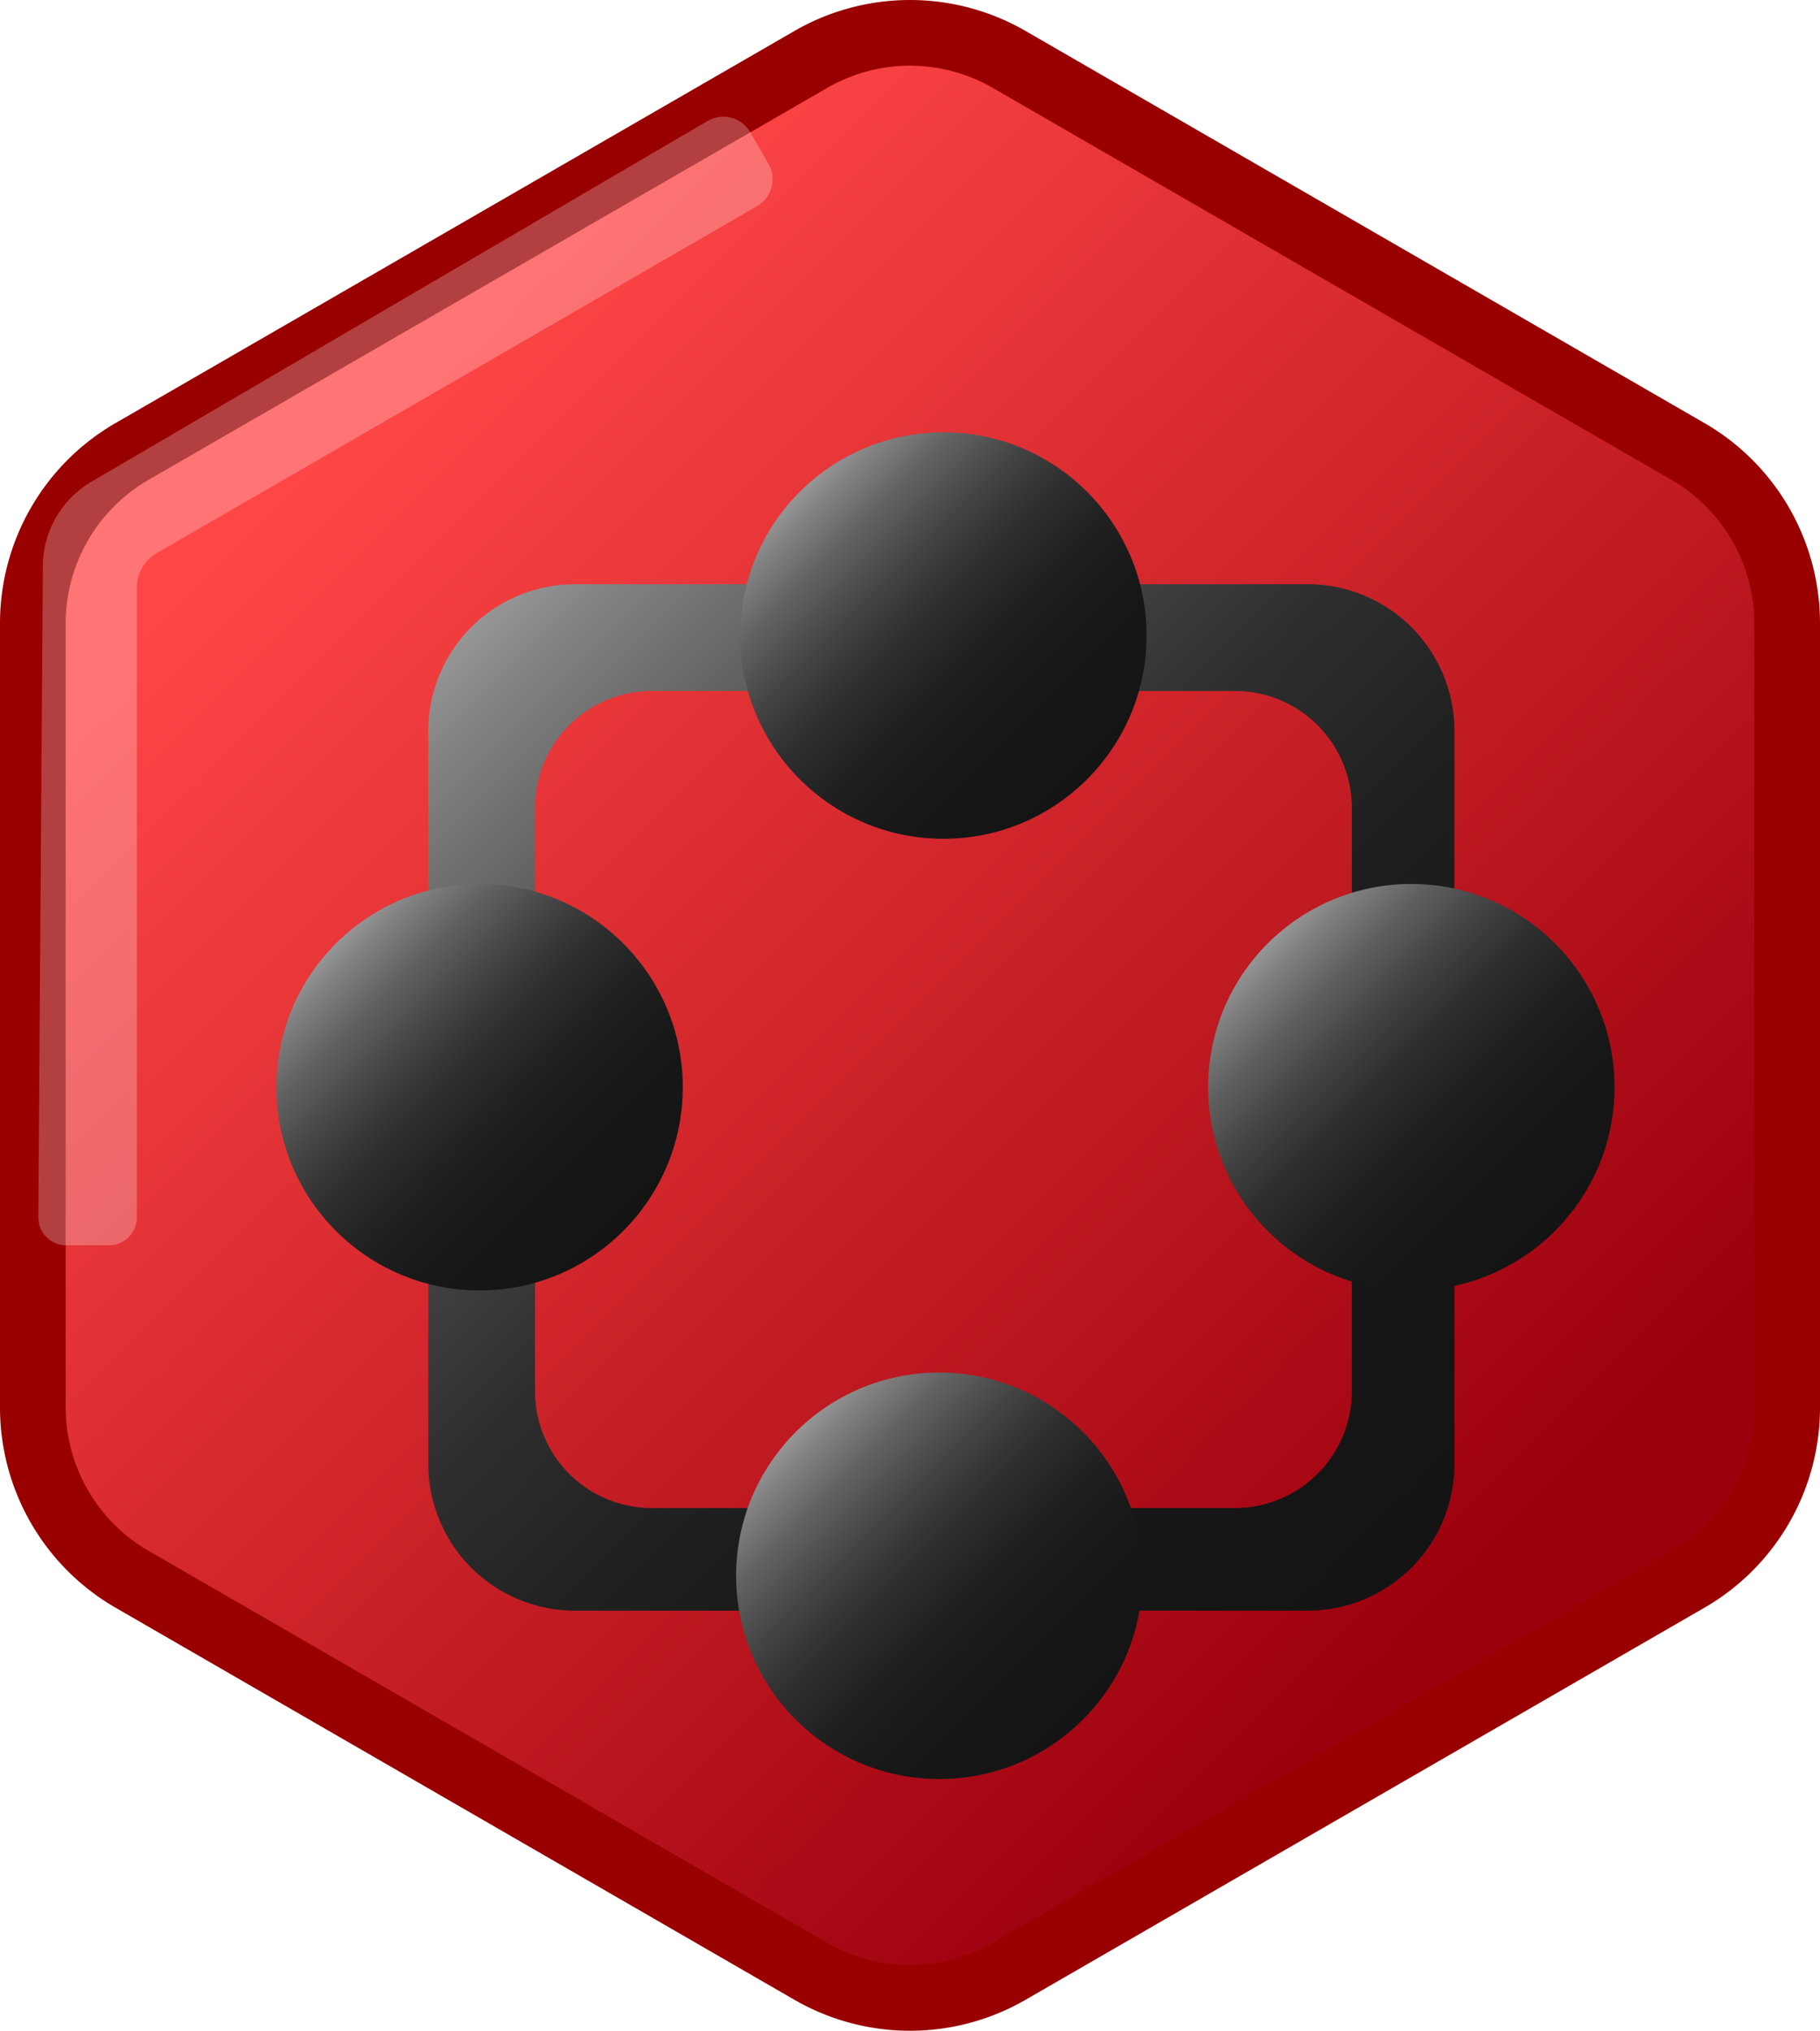 <svg id="Allrounder" xmlns="http://www.w3.org/2000/svg" xmlns:xlink="http://www.w3.org/1999/xlink" viewBox="0 0 443.4 494.58"><defs><style>.cls-1{fill:url(#Unbenannter_Verlauf_380);}.cls-2{fill:#900;}.cls-3{fill:#fff;opacity:0.25;}.cls-4{fill:url(#Unbenannter_Verlauf_330);filter:url(#AI_Schatten_2);}.cls-5{filter:url(#AI_Schatten_2-2);}.cls-6{fill:url(#Unbenannter_Verlauf_330-2);}.cls-7{fill:url(#Unbenannter_Verlauf_330-3);}.cls-8{fill:url(#Unbenannter_Verlauf_330-4);}.cls-9{fill:url(#Unbenannter_Verlauf_330-5);}</style><linearGradient id="Unbenannter_Verlauf_380" x1="75.58" y1="75.64" x2="353.52" y2="353.58" gradientTransform="matrix(0, 1, 1, 0, 33.77, 33.47)" gradientUnits="userSpaceOnUse"><stop offset="0" stop-color="#ff4646"/><stop offset="1" stop-color="#9b000d"/></linearGradient><linearGradient id="Unbenannter_Verlauf_330" x1="135.47" y1="147.47" x2="364.53" y2="376.53" gradientUnits="userSpaceOnUse"><stop offset="0" stop-color="#969696"/><stop offset="0.05" stop-color="#838383"/><stop offset="0.17" stop-color="#616161"/><stop offset="0.3" stop-color="#454545"/><stop offset="0.43" stop-color="#2f2f2f"/><stop offset="0.58" stop-color="#202020"/><stop offset="0.75" stop-color="#171717"/><stop offset="1" stop-color="#141414"/></linearGradient><filter id="AI_Schatten_2" x="-15" y="-15" width="140" height="130" name="AI_Schatten_2"><feGaussianBlur result="blur" stdDeviation="6" in="SourceAlpha"/><feOffset result="offsetBlurredAlpha" dx="8" dy="8" in="blur"/><feMerge><feMergeNode in="offsetBlurredAlpha"/><feMergeNode in="SourceGraphic"/></feMerge></filter><filter id="AI_Schatten_2-2" x="-43.66" y="-17.71" width="140" height="130" name="AI_Schatten_2"><feGaussianBlur result="blur" stdDeviation="6" in="SourceAlpha"/><feOffset result="offsetBlurredAlpha" dx="8" dy="8" in="blur"/><feMerge><feMergeNode in="offsetBlurredAlpha"/><feMergeNode in="SourceGraphic"/></feMerge></filter><linearGradient id="Unbenannter_Verlauf_330-2" x1="186.84" y1="111.79" x2="256.85" y2="181.79" xlink:href="#Unbenannter_Verlauf_330"/><linearGradient id="Unbenannter_Verlauf_330-3" x1="185.84" y1="340.79" x2="255.85" y2="410.79" xlink:href="#Unbenannter_Verlauf_330"/><linearGradient id="Unbenannter_Verlauf_330-4" x1="300.84" y1="221.79" x2="370.85" y2="291.79" xlink:href="#Unbenannter_Verlauf_330"/><linearGradient id="Unbenannter_Verlauf_330-5" x1="73.84" y1="221.79" x2="143.85" y2="291.79" xlink:href="#Unbenannter_Verlauf_330"/></defs><title>Allrounder</title><g id="badge-Base"><path class="cls-1" d="M250.36,489.29a48.38,48.38,0,0,1-24.15-6.47L60.81,387.33a48.44,48.44,0,0,1-24.15-41.84v-191a48.46,48.46,0,0,1,24.15-41.84l165.4-95.49a48.31,48.31,0,0,1,48.3,0l165.4,95.49a48.46,48.46,0,0,1,24.15,41.84v191a48.44,48.44,0,0,1-24.15,41.84l-165.4,95.49A48.38,48.38,0,0,1,250.36,489.29Z" transform="translate(-28.66 -2.71)"/><path class="cls-2" d="M250.36,18.71a40.39,40.39,0,0,1,20.15,5.4l165.4,95.49a40.42,40.42,0,0,1,20.15,34.91v191a40.42,40.42,0,0,1-20.15,34.91l-165.4,95.49a40.29,40.29,0,0,1-40.3,0L64.81,380.4a40.42,40.42,0,0,1-20.15-34.91v-191A40.42,40.42,0,0,1,64.81,119.6l165.4-95.49a40.34,40.34,0,0,1,20.15-5.4m0-16a56.35,56.35,0,0,0-28.15,7.54l-165.4,95.5a56.29,56.29,0,0,0-28.15,48.76v191a56.29,56.29,0,0,0,28.15,48.76l165.4,95.5a56.32,56.32,0,0,0,56.3,0l165.4-95.5a56.29,56.29,0,0,0,28.15-48.76v-191a56.29,56.29,0,0,0-28.15-48.76l-165.4-95.5a56.35,56.35,0,0,0-28.15-7.54Z" transform="translate(-28.66 -2.71)"/></g><path id="Light-Reflection" class="cls-3" d="M215.87,42.57l-4.42-7.64a7.59,7.59,0,0,0-10.36-2.78L51,120a24,24,0,0,0-11.9,20.54L38,299.2a6.79,6.79,0,0,0,6.8,6.8H55.2a6.79,6.79,0,0,0,6.8-6.8V145.81a9.67,9.67,0,0,1,4.84-8.38l146.25-84.5A7.59,7.59,0,0,0,215.87,42.57Z" transform="translate(-28.66 -2.71)"/><path class="cls-4" d="M339.29,137H160.71A35.75,35.75,0,0,0,125,172.71V351.29A35.75,35.75,0,0,0,160.71,387H339.29A35.75,35.75,0,0,0,375,351.29V172.71A35.75,35.75,0,0,0,339.29,137ZM350,333.57A28.46,28.46,0,0,1,321.57,362H179.43A28.46,28.46,0,0,1,151,333.57V191.43A28.46,28.46,0,0,1,179.43,163H321.57A28.46,28.46,0,0,1,350,191.43Z" transform="translate(-28.66 -2.71)"/><g class="cls-5"><circle class="cls-6" cx="221.84" cy="146.79" r="49.5"/></g><g class="cls-5"><circle class="cls-7" cx="220.84" cy="375.79" r="49.5"/></g><g class="cls-5"><circle class="cls-8" cx="335.84" cy="256.79" r="49.5"/></g><g class="cls-5"><circle class="cls-9" cx="108.84" cy="256.79" r="49.5"/></g></svg>